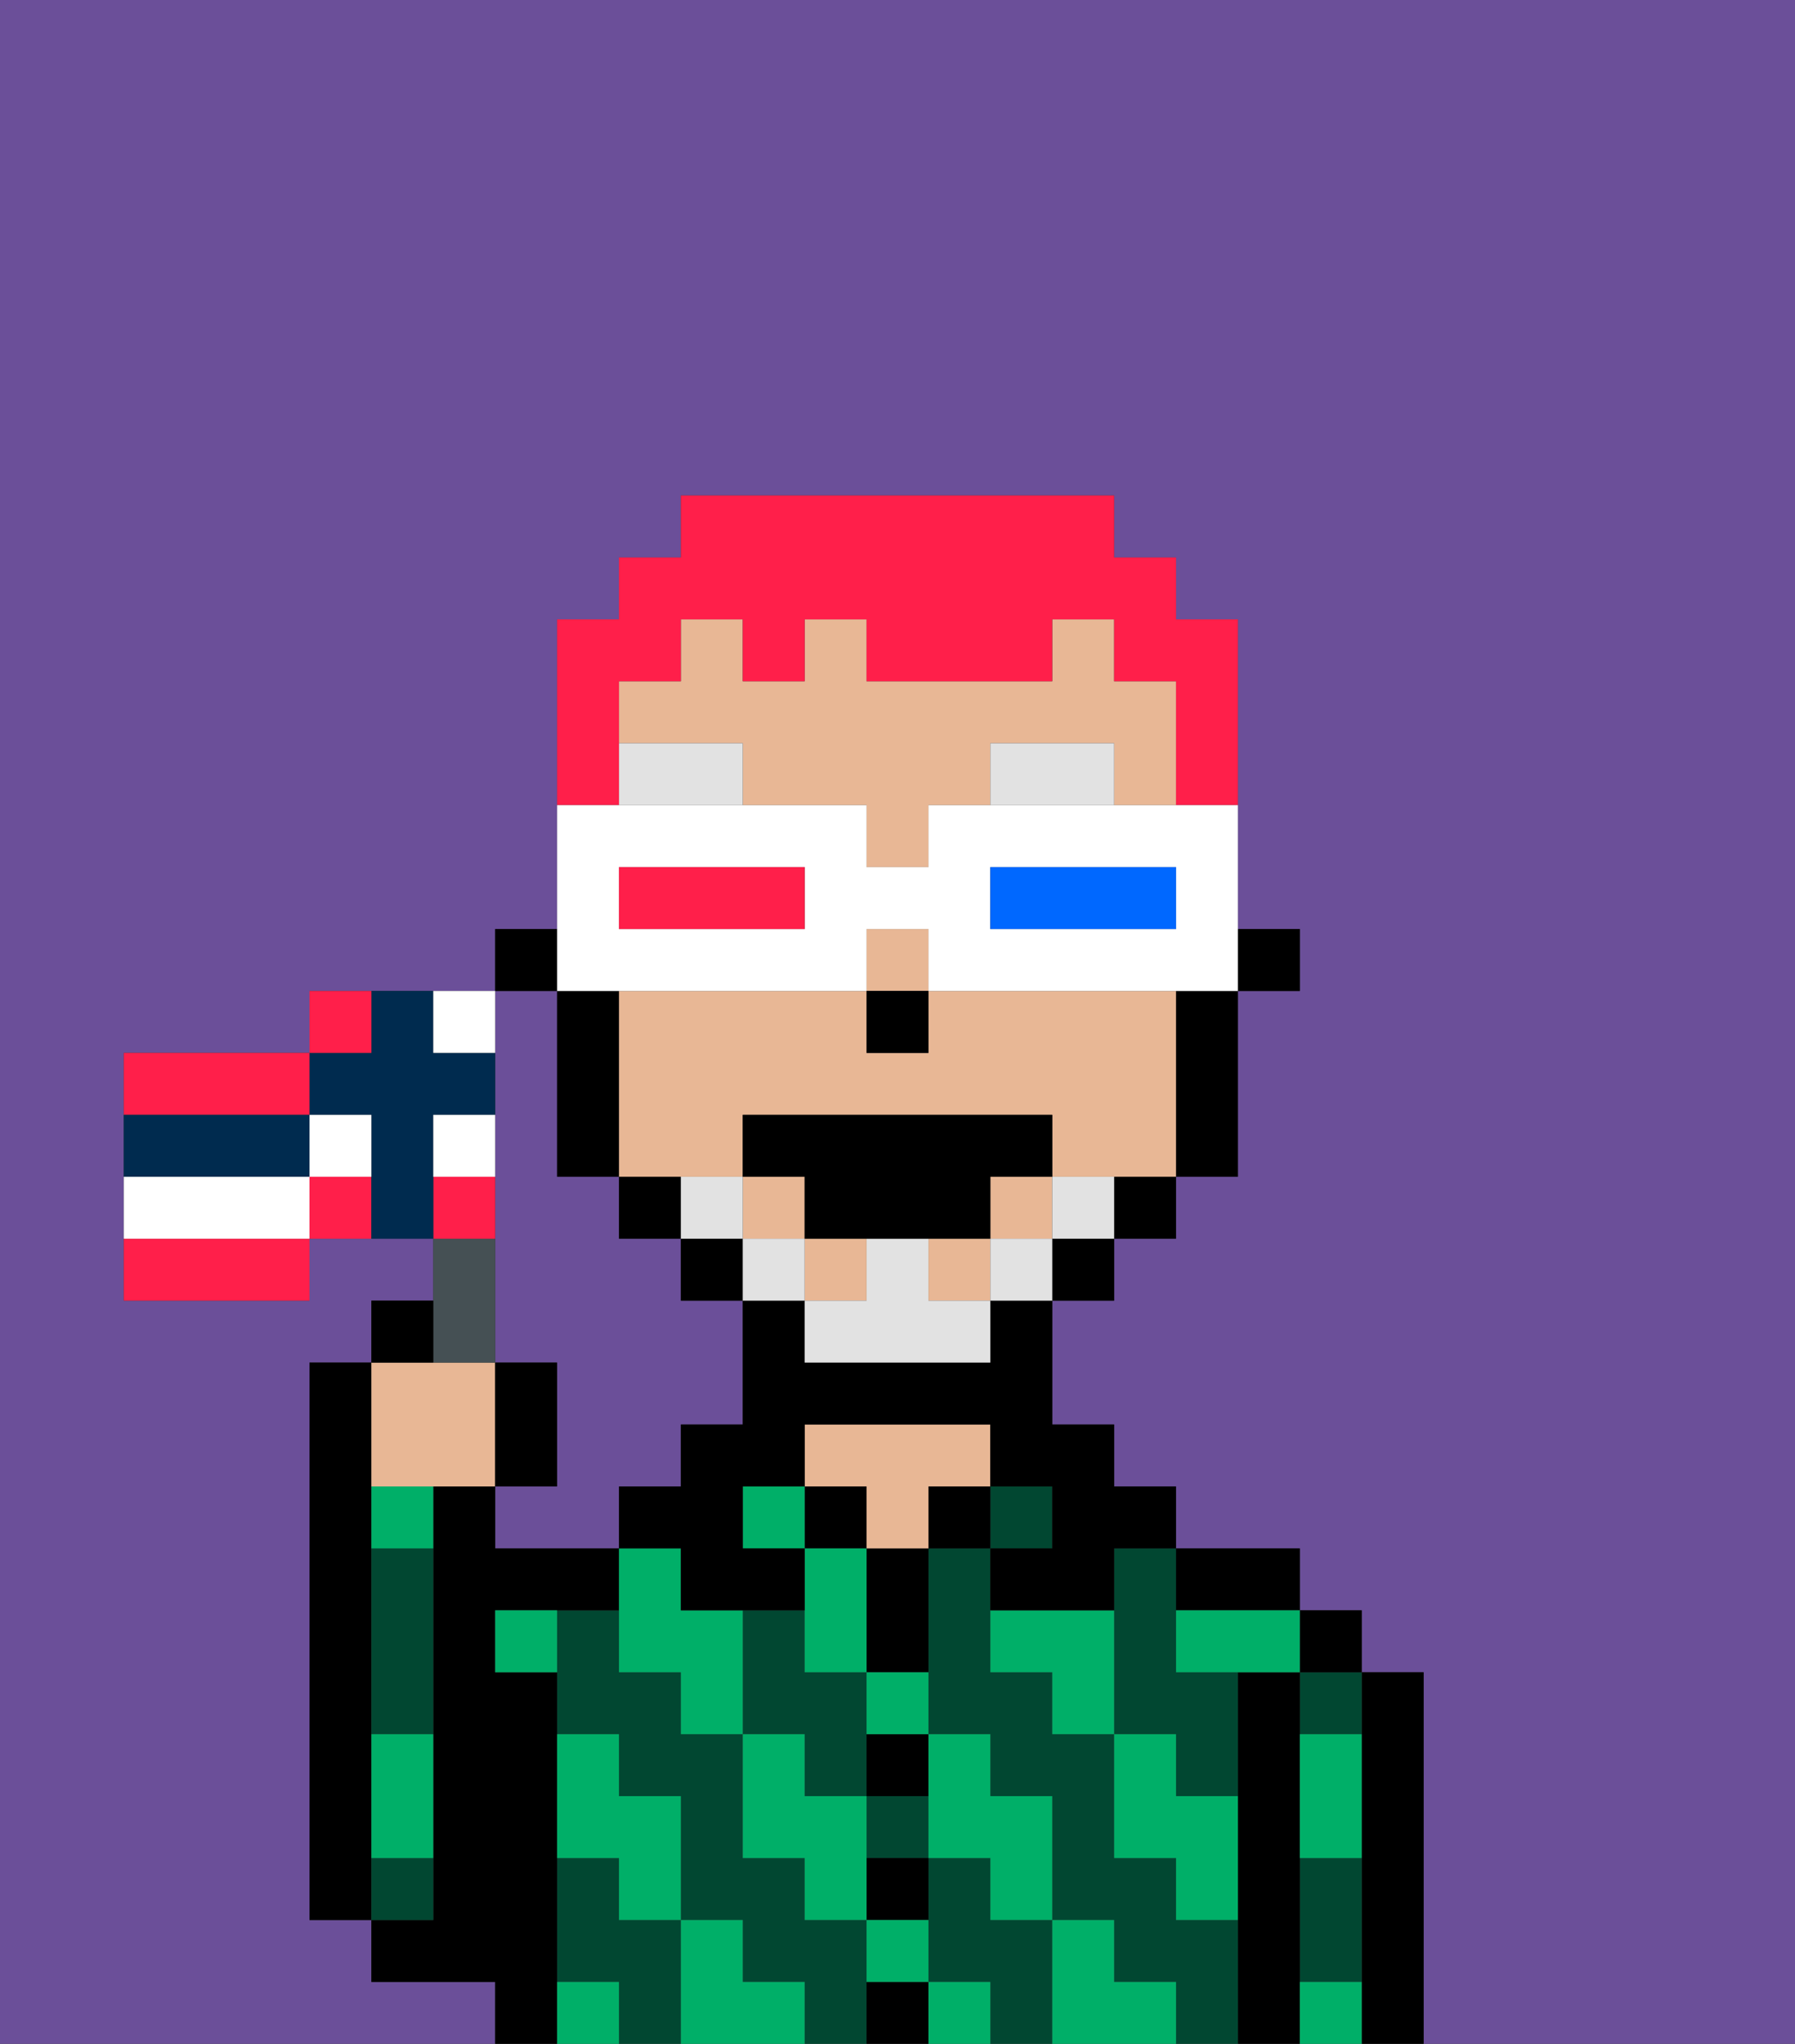 <svg xmlns="http://www.w3.org/2000/svg" viewBox="0 0 29 33"><rect x="0" y="0" width="29" height="33" fill="#333333" stroke="none"/><defs><style>polygon,rect,path{shape-rendering:crispedges;}.ya64-1{fill:#6b4f99;}.ya64-2{fill:#000000;}.ya64-3{fill:#014731;}.ya64-4{fill:#e8b795;}.ya64-5{fill:#00af68;}.ya64-6{fill:#e2e2e2;}.ya64-7{fill:#e2e2e2;}.ya64-8{fill:#ff1f4a;}.ya64-9{fill:#ffffff;}.ya64-10{fill:#0068ff;}.ya64-11{fill:#ff1f4a;}.ya64-12{fill:#455054;}.ya64-13{fill:#002b4f;}</style></defs><path class="ya64-1" d="M0,33H8V32H6V31H5V22H6V21H7V20H5v1H2V17H5V16H8V15H9V10h1V9h1V8h7V9h1v1h1v5h1v1H20v3H19v1H18v1H17v2h1v1h1v1h2v1h1v1h1v6h6V0H0Z"/><path class="ya64-1" d="M8,18v4H9v2H8v1h2V24h1V23h1V21H11V20H10V19H9V16H8v2Z"/><path class="ya64-2" d="M6,29V22H5v9H6V29Z"/><path class="ya64-2" d="M23,27H22v6h1V27Z"/><path class="ya64-3" d="M21,28h1V27H21Z"/><path class="ya64-3" d="M21,31v1h1V30H21Z"/><rect class="ya64-2" x="21" y="26" width="1" height="1"/><path class="ya64-2" d="M21,31V27H20v6h1V31Z"/><path class="ya64-3" d="M13,29h1V27H13V26H12v2h1Z"/><rect class="ya64-3" x="14" y="29" width="1" height="1"/><path class="ya64-3" d="M16,31V30H15v2h1v1h1V31Z"/><path class="ya64-3" d="M18,26v2h1v1h1V27H19V25H18Z"/><path class="ya64-3" d="M14,31H13V30H12V28H11V27H10V26H9v2h1v1h1v2h1v1h1v1h1V31Z"/><path class="ya64-3" d="M19,31V30H18V28H17V27H16V25H15v3h1v1h1v2h1v1h1v1h1V31Z"/><path class="ya64-3" d="M10,31V30H9v2h1v1h1V31Z"/><path class="ya64-2" d="M20,26h1V25H19v1Z"/><rect class="ya64-3" x="16" y="24" width="1" height="1"/><rect class="ya64-2" x="15" y="24" width="1" height="1"/><path class="ya64-2" d="M14,32v1h1V32Z"/><path class="ya64-2" d="M14,31h1V30H14Z"/><path class="ya64-2" d="M14,29h1V28H14Z"/><path class="ya64-2" d="M14,26v1h1V25H14Z"/><rect class="ya64-2" x="13" y="24" width="1" height="1"/><path class="ya64-4" d="M16,24V23H13v1h1v1h1V24Z"/><path class="ya64-2" d="M9,31V27H8V26h2V25H8V24H7v7H6v1H8v1H9V31Z"/><path class="ya64-3" d="M7,30H6v1H7Z"/><path class="ya64-3" d="M6,26v2H7V25H6Z"/><path class="ya64-5" d="M19,28H18v2h1v1h1V29H19Z"/><path class="ya64-5" d="M21,29v1h1V28H21Z"/><path class="ya64-5" d="M21,32v1h1V32Z"/><path class="ya64-5" d="M16,26v1h1v1h1V26Z"/><path class="ya64-5" d="M19,26v1h2V26H19Z"/><path class="ya64-5" d="M18,32V31H17v2h2V32Z"/><path class="ya64-5" d="M15,30h1v1h1V29H16V28H15v2Z"/><path class="ya64-5" d="M14,28h1V27H14Z"/><path class="ya64-5" d="M14,27V25H13v2Z"/><path class="ya64-5" d="M14,32h1V31H14Z"/><rect class="ya64-5" x="15" y="32" width="1" height="1"/><path class="ya64-5" d="M14,29H13V28H12v2h1v1h1V29Z"/><rect class="ya64-5" x="12" y="24" width="1" height="1"/><path class="ya64-5" d="M11,26V25H10v2h1v1h1V26Z"/><path class="ya64-5" d="M12,32V31H11v2h2V32Z"/><path class="ya64-5" d="M10,30v1h1V29H10V28H9v2Z"/><path class="ya64-5" d="M6,25H7V24H6Z"/><path class="ya64-5" d="M6,29v1H7V28H6Z"/><path class="ya64-5" d="M9,32v1h1V32Z"/><path class="ya64-5" d="M8,27H9V26H8Z"/><rect class="ya64-2" x="20" y="15" width="1" height="1"/><rect class="ya64-4" x="15" y="20" width="1" height="1"/><path class="ya64-4" d="M19,16H15v1H14V16H10v3h2V18h5v1h2V16Z"/><rect class="ya64-4" x="16" y="19" width="1" height="1"/><rect class="ya64-4" x="13" y="20" width="1" height="1"/><rect class="ya64-4" x="12" y="19" width="1" height="1"/><path class="ya64-4" d="M18,11V10H17v1H14V10H13v1H12V10H11v1H10v1h2v1h2v1h1V13h1V12h2v1h1V11Z"/><rect class="ya64-4" x="14" y="15" width="1" height="1"/><path class="ya64-2" d="M19,17v2h1V16H19Z"/><path class="ya64-2" d="M18,20h1V19H18Z"/><rect class="ya64-2" x="17" y="20" width="1" height="1"/><path class="ya64-2" d="M16,22H13V21H12v2H11v1H10v1h1v1h2V25H12V24h1V23h3v1h1v1H16v1h2V25h1V24H18V23H17V21H16Z"/><rect class="ya64-2" x="11" y="20" width="1" height="1"/><path class="ya64-2" d="M10,19v1h1V19Z"/><path class="ya64-2" d="M10,16H9v3h1V16Z"/><rect class="ya64-2" x="8" y="15" width="1" height="1"/><rect class="ya64-2" x="14" y="16" width="1" height="1"/><path class="ya64-6" d="M16,12v1h2V12Z"/><path class="ya64-6" d="M10,12v1h2V12Z"/><path class="ya64-7" d="M17,19v1h1V19Z"/><rect class="ya64-7" x="16" y="20" width="1" height="1"/><path class="ya64-7" d="M15,20H14v1H13v1h3V21H15Z"/><rect class="ya64-7" x="12" y="20" width="1" height="1"/><path class="ya64-7" d="M12,19H11v1h1Z"/><path class="ya64-2" d="M13,20h3V19h1V18H12v1h1Z"/><path class="ya64-8" d="M10,12V11h1V10h1v1h1V10h1v1h3V10h1v1h1v2h1V10H19V9H18V8H11V9H10v1H9v3h1Z"/><path class="ya64-9" d="M10,16h4V15h1v1h5V13H15v1H14V13H9v3Zm6-2h3v1H16Zm-6,0h3v1H10Z"/><path class="ya64-10" d="M19,15V14H16v1h3Z"/><path class="ya64-11" d="M13,15V14H10v1h3Z"/><path class="ya64-4" d="M7,24H8V22H6v2Z"/><path class="ya64-12" d="M8,22V20H7v2Z"/><path class="ya64-2" d="M7,21H6v1H7Z"/><path class="ya64-2" d="M9,22H8v2H9Z"/><path class="ya64-11" d="M5,17H2v1H5Z"/><path class="ya64-11" d="M2,21H5V20H2Z"/><path class="ya64-11" d="M5,19v1H6V19Z"/><path class="ya64-11" d="M8,19H7v1H8Z"/><path class="ya64-13" d="M7,18H8V17H7V16H6v1H5v1H6v2H7V18Z"/><path class="ya64-13" d="M5,19V18H2v1H5Z"/><path class="ya64-11" d="M6,16H5v1H6Z"/><path class="ya64-9" d="M6,19V18H5v1Z"/><path class="ya64-9" d="M4,19H2v1H5V19Z"/><path class="ya64-9" d="M7,18v1H8V18Z"/><path class="ya64-9" d="M8,17V16H7v1Z"/></svg>